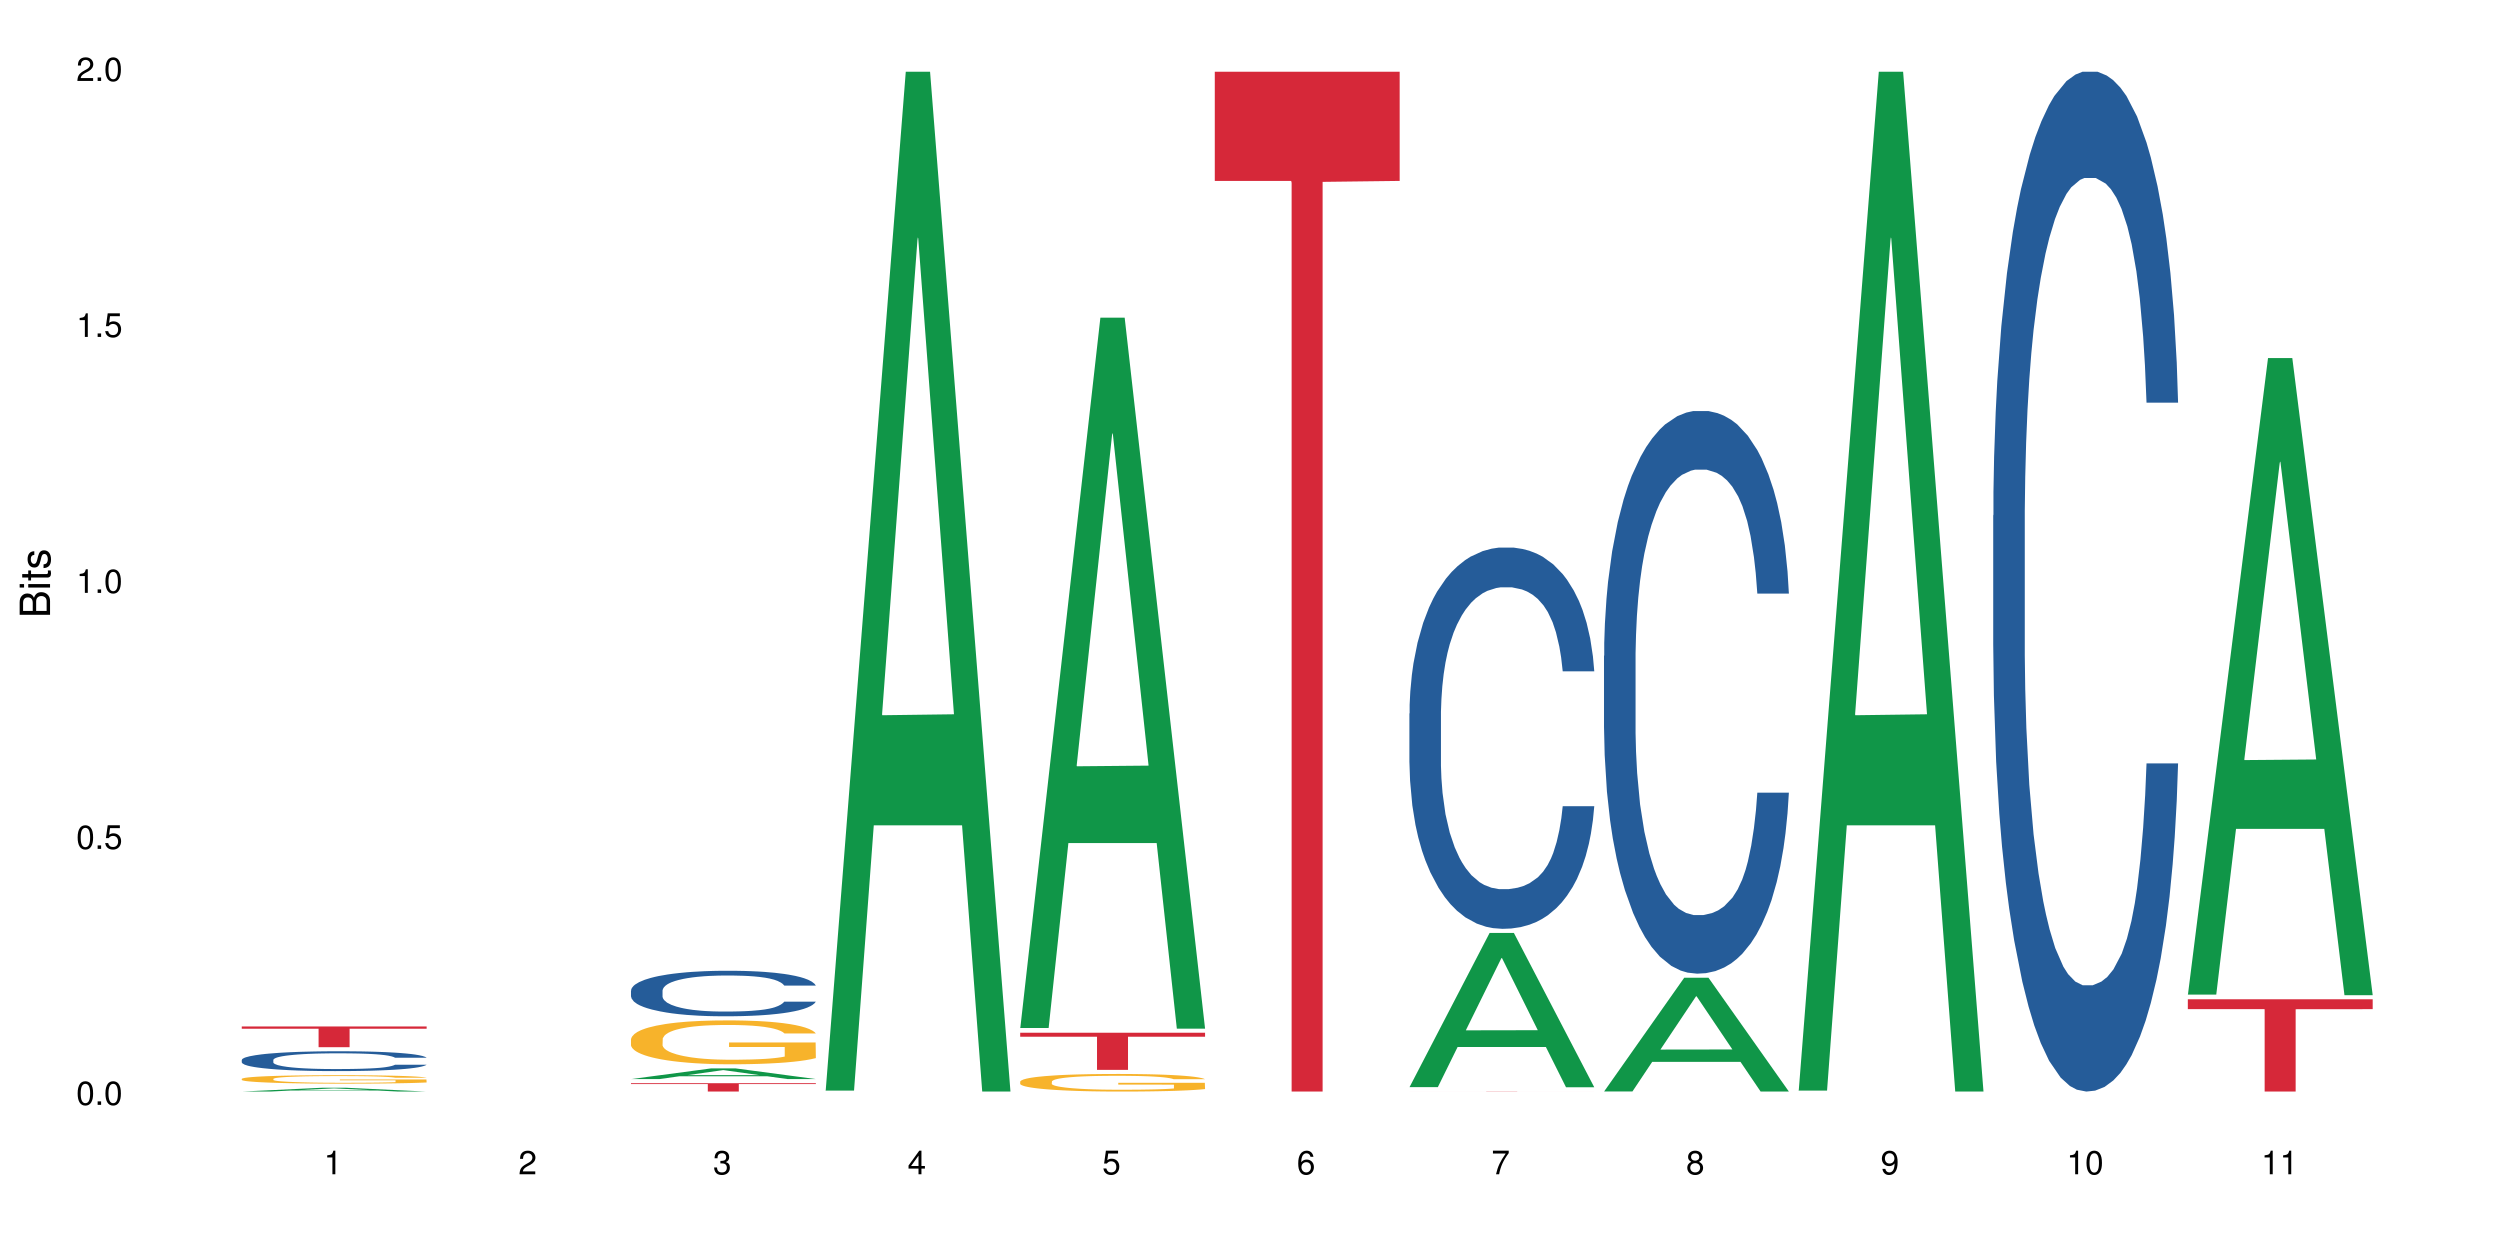 <?xml version="1.0" encoding="UTF-8"?>
<svg xmlns="http://www.w3.org/2000/svg" xmlns:xlink="http://www.w3.org/1999/xlink" width="720pt" height="360pt" viewBox="0 0 720 360" version="1.1">
<defs>
<g>
<symbol overflow="visible" id="glyph0-0">
<path style="stroke:none;" d=""/>
</symbol>
<symbol overflow="visible" id="glyph0-1">
<path style="stroke:none;" d="M 2.641 -6.797 C 2 -6.797 1.422 -6.531 1.078 -6.047 C 0.641 -5.453 0.406 -4.547 0.406 -3.297 C 0.406 -1 1.188 0.219 2.641 0.219 C 4.078 0.219 4.859 -1 4.859 -3.234 C 4.859 -4.562 4.656 -5.438 4.203 -6.047 C 3.844 -6.531 3.281 -6.797 2.641 -6.797 Z M 2.641 -6.047 C 3.547 -6.047 4 -5.125 4 -3.312 C 4 -1.375 3.562 -0.484 2.625 -0.484 C 1.734 -0.484 1.281 -1.422 1.281 -3.281 C 1.281 -5.141 1.734 -6.047 2.641 -6.047 Z M 2.641 -6.047 "/>
</symbol>
<symbol overflow="visible" id="glyph0-2">
<path style="stroke:none;" d="M 1.828 -1 L 0.828 -1 L 0.828 0 L 1.828 0 Z M 1.828 -1 "/>
</symbol>
<symbol overflow="visible" id="glyph0-3">
<path style="stroke:none;" d="M 4.562 -6.797 L 1.062 -6.797 L 0.547 -3.094 L 1.328 -3.094 C 1.719 -3.562 2.047 -3.734 2.578 -3.734 C 3.484 -3.734 4.062 -3.109 4.062 -2.094 C 4.062 -1.125 3.484 -0.531 2.578 -0.531 C 1.828 -0.531 1.375 -0.906 1.188 -1.672 L 0.328 -1.672 C 0.453 -1.109 0.547 -0.844 0.75 -0.594 C 1.125 -0.078 1.828 0.219 2.594 0.219 C 3.969 0.219 4.922 -0.781 4.922 -2.219 C 4.922 -3.562 4.031 -4.484 2.719 -4.484 C 2.25 -4.484 1.859 -4.359 1.469 -4.062 L 1.734 -5.969 L 4.562 -5.969 Z M 4.562 -6.797 "/>
</symbol>
<symbol overflow="visible" id="glyph0-4">
<path style="stroke:none;" d="M 2.484 -4.844 L 2.484 0 L 3.328 0 L 3.328 -6.797 L 2.766 -6.797 C 2.469 -5.75 2.281 -5.609 0.984 -5.453 L 0.984 -4.844 Z M 2.484 -4.844 "/>
</symbol>
<symbol overflow="visible" id="glyph0-5">
<path style="stroke:none;" d="M 4.859 -0.828 L 1.281 -0.828 C 1.359 -1.391 1.672 -1.75 2.5 -2.234 L 3.469 -2.75 C 4.406 -3.266 4.906 -3.969 4.906 -4.812 C 4.906 -5.375 4.672 -5.906 4.266 -6.266 C 3.859 -6.625 3.375 -6.797 2.719 -6.797 C 1.859 -6.797 1.219 -6.5 0.844 -5.922 C 0.609 -5.562 0.5 -5.125 0.484 -4.438 L 1.328 -4.438 C 1.359 -4.906 1.406 -5.188 1.531 -5.406 C 1.75 -5.812 2.188 -6.062 2.703 -6.062 C 3.469 -6.062 4.031 -5.516 4.031 -4.781 C 4.031 -4.25 3.719 -3.797 3.125 -3.438 L 2.234 -2.938 C 0.812 -2.141 0.406 -1.5 0.328 0 L 4.859 0 Z M 4.859 -0.828 "/>
</symbol>
<symbol overflow="visible" id="glyph0-6">
<path style="stroke:none;" d="M 2.125 -3.125 L 2.578 -3.125 C 3.516 -3.125 3.984 -2.703 3.984 -1.891 C 3.984 -1.031 3.469 -0.531 2.578 -0.531 C 1.656 -0.531 1.203 -0.984 1.156 -1.969 L 0.312 -1.969 C 0.344 -1.422 0.438 -1.078 0.609 -0.766 C 0.953 -0.109 1.625 0.219 2.547 0.219 C 3.953 0.219 4.859 -0.609 4.859 -1.906 C 4.859 -2.766 4.516 -3.25 3.703 -3.516 C 4.344 -3.766 4.656 -4.25 4.656 -4.938 C 4.656 -6.109 3.875 -6.797 2.578 -6.797 C 1.203 -6.797 0.484 -6.047 0.453 -4.609 L 1.297 -4.609 C 1.312 -5.016 1.344 -5.25 1.453 -5.453 C 1.641 -5.828 2.062 -6.062 2.594 -6.062 C 3.344 -6.062 3.797 -5.625 3.797 -4.906 C 3.797 -4.422 3.609 -4.141 3.25 -3.984 C 3.016 -3.891 2.719 -3.844 2.125 -3.844 Z M 2.125 -3.125 "/>
</symbol>
<symbol overflow="visible" id="glyph0-7">
<path style="stroke:none;" d="M 3.141 -1.625 L 3.141 0 L 3.984 0 L 3.984 -1.625 L 4.984 -1.625 L 4.984 -2.391 L 3.984 -2.391 L 3.984 -6.797 L 3.359 -6.797 L 0.266 -2.516 L 0.266 -1.625 Z M 3.141 -2.391 L 1 -2.391 L 3.141 -5.359 Z M 3.141 -2.391 "/>
</symbol>
<symbol overflow="visible" id="glyph0-8">
<path style="stroke:none;" d="M 4.781 -5.031 C 4.609 -6.141 3.891 -6.797 2.844 -6.797 C 2.094 -6.797 1.422 -6.438 1.031 -5.828 C 0.609 -5.172 0.406 -4.344 0.406 -3.094 C 0.406 -1.953 0.578 -1.234 0.984 -0.625 C 1.359 -0.078 1.953 0.219 2.703 0.219 C 3.984 0.219 4.922 -0.734 4.922 -2.078 C 4.922 -3.344 4.062 -4.234 2.844 -4.234 C 2.172 -4.234 1.641 -3.969 1.281 -3.469 C 1.281 -5.125 1.828 -6.047 2.797 -6.047 C 3.391 -6.047 3.797 -5.672 3.938 -5.031 Z M 2.734 -3.484 C 3.547 -3.484 4.062 -2.922 4.062 -2 C 4.062 -1.156 3.484 -0.531 2.703 -0.531 C 1.922 -0.531 1.328 -1.188 1.328 -2.047 C 1.328 -2.891 1.906 -3.484 2.734 -3.484 Z M 2.734 -3.484 "/>
</symbol>
<symbol overflow="visible" id="glyph0-9">
<path style="stroke:none;" d="M 4.984 -6.797 L 0.438 -6.797 L 0.438 -5.969 L 4.109 -5.969 C 2.5 -3.656 1.828 -2.234 1.328 0 L 2.219 0 C 2.594 -2.172 3.453 -4.047 4.984 -6.094 Z M 4.984 -6.797 "/>
</symbol>
<symbol overflow="visible" id="glyph0-10">
<path style="stroke:none;" d="M 3.75 -3.578 C 4.453 -4 4.688 -4.344 4.688 -4.984 C 4.688 -6.047 3.844 -6.797 2.641 -6.797 C 1.438 -6.797 0.594 -6.047 0.594 -4.984 C 0.594 -4.359 0.828 -4.016 1.516 -3.578 C 0.734 -3.203 0.359 -2.641 0.359 -1.891 C 0.359 -0.641 1.297 0.219 2.641 0.219 C 3.984 0.219 4.922 -0.641 4.922 -1.875 C 4.922 -2.641 4.531 -3.203 3.75 -3.578 Z M 2.641 -6.047 C 3.359 -6.047 3.812 -5.625 3.812 -4.969 C 3.812 -4.344 3.344 -3.922 2.641 -3.922 C 1.922 -3.922 1.453 -4.344 1.453 -4.984 C 1.453 -5.625 1.922 -6.047 2.641 -6.047 Z M 2.641 -3.203 C 3.484 -3.203 4.062 -2.672 4.062 -1.875 C 4.062 -1.062 3.484 -0.531 2.625 -0.531 C 1.797 -0.531 1.219 -1.078 1.219 -1.875 C 1.219 -2.672 1.797 -3.203 2.641 -3.203 Z M 2.641 -3.203 "/>
</symbol>
<symbol overflow="visible" id="glyph0-11">
<path style="stroke:none;" d="M 0.516 -1.547 C 0.672 -0.438 1.406 0.219 2.438 0.219 C 3.188 0.219 3.859 -0.141 4.266 -0.75 C 4.688 -1.406 4.891 -2.25 4.891 -3.484 C 4.891 -4.625 4.703 -5.359 4.312 -5.953 C 3.938 -6.5 3.344 -6.797 2.594 -6.797 C 1.297 -6.797 0.359 -5.844 0.359 -4.516 C 0.359 -3.25 1.234 -2.344 2.453 -2.344 C 3.094 -2.344 3.562 -2.578 4.016 -3.109 C 4 -1.453 3.469 -0.531 2.5 -0.531 C 1.906 -0.531 1.484 -0.906 1.359 -1.547 Z M 2.578 -6.062 C 3.375 -6.062 3.969 -5.406 3.969 -4.531 C 3.969 -3.688 3.375 -3.094 2.547 -3.094 C 1.734 -3.094 1.234 -3.672 1.234 -4.578 C 1.234 -5.438 1.797 -6.062 2.578 -6.062 Z M 2.578 -6.062 "/>
</symbol>
<symbol overflow="visible" id="glyph1-0">
<path style="stroke:none;" d=""/>
</symbol>
<symbol overflow="visible" id="glyph1-1">
<path style="stroke:none;" d="M 0 -0.953 L 0 -4.891 C 0 -5.719 -0.234 -6.344 -0.734 -6.797 C -1.188 -7.234 -1.812 -7.469 -2.5 -7.469 C -3.547 -7.469 -4.188 -7 -4.625 -5.875 C -4.984 -6.672 -5.641 -7.094 -6.531 -7.094 C -7.156 -7.094 -7.734 -6.859 -8.141 -6.391 C -8.562 -5.938 -8.75 -5.344 -8.75 -4.5 L -8.75 -0.953 Z M -4.984 -2.062 L -7.766 -2.062 L -7.766 -4.219 C -7.766 -4.844 -7.688 -5.203 -7.453 -5.5 C -7.219 -5.812 -6.859 -5.969 -6.375 -5.969 C -5.906 -5.969 -5.531 -5.812 -5.297 -5.5 C -5.062 -5.203 -4.984 -4.844 -4.984 -4.219 Z M -0.984 -2.062 L -4 -2.062 L -4 -4.781 C -4 -5.328 -3.859 -5.688 -3.578 -5.953 C -3.297 -6.219 -2.922 -6.359 -2.484 -6.359 C -2.062 -6.359 -1.688 -6.219 -1.406 -5.953 C -1.109 -5.688 -0.984 -5.328 -0.984 -4.781 Z M -0.984 -2.062 "/>
</symbol>
<symbol overflow="visible" id="glyph1-2">
<path style="stroke:none;" d="M -6.281 -1.797 L -6.281 -0.797 L 0 -0.797 L 0 -1.797 Z M -8.75 -1.797 L -8.75 -0.797 L -7.484 -0.797 L -7.484 -1.797 Z M -8.75 -1.797 "/>
</symbol>
<symbol overflow="visible" id="glyph1-3">
<path style="stroke:none;" d="M -6.281 -3.047 L -6.281 -2.016 L -8.016 -2.016 L -8.016 -1.016 L -6.281 -1.016 L -6.281 -0.172 L -5.469 -0.172 L -5.469 -1.016 L -0.719 -1.016 C -0.078 -1.016 0.281 -1.453 0.281 -2.234 C 0.281 -2.469 0.25 -2.719 0.188 -3.047 L -0.641 -3.047 C -0.609 -2.922 -0.594 -2.766 -0.594 -2.562 C -0.594 -2.141 -0.719 -2.016 -1.156 -2.016 L -5.469 -2.016 L -5.469 -3.047 Z M -6.281 -3.047 "/>
</symbol>
<symbol overflow="visible" id="glyph1-4">
<path style="stroke:none;" d="M -4.531 -5.25 C -5.766 -5.25 -6.469 -4.422 -6.469 -2.969 C -6.469 -1.516 -5.719 -0.562 -4.547 -0.562 C -3.562 -0.562 -3.094 -1.062 -2.734 -2.562 L -2.516 -3.484 C -2.344 -4.188 -2.094 -4.469 -1.625 -4.469 C -1.047 -4.469 -0.641 -3.875 -0.641 -3 C -0.641 -2.453 -0.797 -2 -1.062 -1.75 C -1.25 -1.594 -1.422 -1.531 -1.875 -1.469 L -1.875 -0.406 C -0.422 -0.453 0.281 -1.266 0.281 -2.922 C 0.281 -4.5 -0.5 -5.516 -1.719 -5.516 C -2.656 -5.516 -3.172 -4.984 -3.469 -3.734 L -3.703 -2.766 C -3.891 -1.953 -4.156 -1.609 -4.594 -1.609 C -5.172 -1.609 -5.547 -2.125 -5.547 -2.938 C -5.547 -3.75 -5.203 -4.172 -4.531 -4.203 Z M -4.531 -5.25 "/>
</symbol>
</g>
</defs>
<g id="surface72905">
<rect x="0" y="0" width="720" height="360" style="fill:rgb(100%,100%,100%);fill-opacity:1;stroke:none;"/>
<path style=" stroke:none;fill-rule:nonzero;fill:rgb(6.275%,58.824%,28.235%);fill-opacity:1;" d="M 69.629 314.371 L 69.688 314.367 L 92.723 313.273 L 99.723 313.273 L 122.875 314.371 L 114.738 314.371 L 108.938 314.082 L 83.508 314.082 L 77.82 314.371 L 69.629 314.371 L 85.957 313.965 L 106.605 313.965 L 96.309 313.453 L 96.195 313.449 L 96.082 313.453 L 85.898 313.965 L 85.957 313.965 Z M 69.629 314.371 "/>
<path style=" stroke:none;fill-rule:nonzero;fill:rgb(14.51%,36.078%,60%);fill-opacity:1;" d="M 69.629 305.25 L 69.695 305.246 L 69.695 305.121 L 69.891 304.922 L 70.344 304.672 L 70.797 304.5 L 71.969 304.191 L 73.59 303.895 L 75.277 303.664 L 76.512 303.527 L 77.617 303.426 L 80.148 303.23 L 81.773 303.133 L 83.523 303.043 L 85.668 302.953 L 87.227 302.902 L 90.73 302.82 L 93.328 302.781 L 95.344 302.766 L 99.691 302.766 L 102.289 302.789 L 104.172 302.812 L 106.25 302.855 L 108.004 302.902 L 111.055 303.016 L 113.781 303.164 L 115.016 303.246 L 116.965 303.41 L 118.457 303.566 L 119.496 303.703 L 120.664 303.895 L 121.703 304.129 L 122.484 304.395 L 122.875 304.621 L 113.781 304.621 L 113.328 304.41 L 112.809 304.25 L 111.836 304.035 L 110.859 303.883 L 109.496 303.734 L 108.266 303.633 L 106.574 303.535 L 105.082 303.473 L 103.523 303.426 L 102.031 303.395 L 99.172 303.363 L 95.863 303.363 L 94.629 303.371 L 92.098 303.414 L 90.73 303.449 L 88.785 303.523 L 87.422 303.59 L 85.797 303.695 L 84.695 303.785 L 83.328 303.922 L 82.355 304.039 L 81.254 304.211 L 80.602 304.344 L 80.02 304.488 L 79.5 304.66 L 79.109 304.844 L 78.852 305.039 L 78.719 305.227 L 78.719 306.035 L 78.852 306.223 L 79.176 306.441 L 80.02 306.762 L 81.254 307.035 L 82.68 307.258 L 84.043 307.414 L 84.824 307.484 L 85.863 307.57 L 87.484 307.672 L 89.824 307.777 L 91.188 307.82 L 93.266 307.863 L 95.406 307.883 L 98.266 307.883 L 100.797 307.863 L 102.484 307.836 L 104.238 307.793 L 106.641 307.703 L 108.133 307.621 L 109.434 307.523 L 110.406 307.422 L 111.055 307.34 L 112.031 307.176 L 112.809 307 L 113.395 306.816 L 113.781 306.641 L 122.875 306.641 L 122.484 306.848 L 121.898 307.051 L 121.316 307.203 L 120.406 307.387 L 119.367 307.547 L 117.875 307.73 L 116.641 307.852 L 115.016 307.98 L 113.523 308.082 L 111.898 308.168 L 109.496 308.273 L 107.938 308.324 L 106.25 308.375 L 104.238 308.414 L 101.707 308.453 L 98.977 308.473 L 96.445 308.477 L 93.719 308.469 L 91.707 308.445 L 89.043 308.398 L 85.73 308.305 L 83.328 308.207 L 81.445 308.105 L 79.824 308.004 L 78.004 307.863 L 75.668 307.633 L 74.238 307.453 L 73.266 307.309 L 72.16 307.105 L 71.383 306.922 L 70.473 306.629 L 69.824 306.258 L 69.629 305.973 Z M 69.629 305.25 "/>
<path style=" stroke:none;fill-rule:nonzero;fill:rgb(96.863%,70.196%,16.863%);fill-opacity:1;" d="M 69.629 310.699 L 69.695 310.699 L 69.695 310.652 L 69.953 310.555 L 70.602 310.414 L 71.449 310.301 L 72.355 310.215 L 72.941 310.168 L 73.914 310.102 L 74.758 310.051 L 76.902 309.949 L 79.629 309.855 L 81.121 309.816 L 82.809 309.781 L 85.215 309.738 L 86.316 309.723 L 89.691 309.688 L 93.523 309.664 L 97.746 309.656 L 99.691 309.66 L 102.355 309.668 L 105.992 309.691 L 108.07 309.715 L 109.691 309.738 L 111.379 309.766 L 113.457 309.809 L 115.406 309.863 L 116.965 309.918 L 118.523 309.984 L 119.82 310.055 L 120.926 310.133 L 121.898 310.227 L 122.484 310.305 L 122.875 310.383 L 113.848 310.383 L 113.328 310.305 L 112.742 310.246 L 111.77 310.172 L 110.797 310.117 L 109.82 310.074 L 108.004 310.016 L 106.445 309.98 L 104.496 309.949 L 102.613 309.93 L 100.473 309.918 L 99.172 309.914 L 95.73 309.914 L 92.613 309.93 L 90.797 309.945 L 89.5 309.965 L 87.68 309.996 L 86.578 310.023 L 85.926 310.043 L 83.98 310.109 L 82.68 310.172 L 81.965 310.215 L 81.059 310.281 L 80.406 310.344 L 79.695 310.43 L 79.305 310.496 L 78.785 310.648 L 78.719 311.051 L 78.914 311.133 L 79.305 311.227 L 79.824 311.305 L 80.602 311.391 L 81.383 311.453 L 82.746 311.539 L 83.914 311.598 L 84.824 311.637 L 86.578 311.695 L 87.289 311.715 L 88.98 311.758 L 90.73 311.789 L 92.875 311.816 L 94.5 311.828 L 97.094 311.84 L 100.406 311.84 L 104.305 311.824 L 106.77 311.809 L 108.457 311.789 L 109.562 311.773 L 110.926 311.75 L 111.898 311.727 L 112.809 311.703 L 113.914 311.664 L 113.914 311.133 L 97.875 311.133 L 97.875 310.883 L 122.809 310.879 L 122.875 311.75 L 121.512 311.809 L 119.82 311.867 L 118.199 311.914 L 116.512 311.949 L 114.109 311.992 L 112.16 312.02 L 109.172 312.051 L 106.445 312.07 L 103.59 312.082 L 101.055 312.09 L 98.07 312.094 L 95.406 312.09 L 92.551 312.074 L 90.277 312.059 L 88.199 312.035 L 86.121 312.004 L 83.523 311.961 L 81.836 311.922 L 80.082 311.875 L 78.332 311.82 L 76.773 311.758 L 75.734 311.711 L 74.695 311.66 L 73.59 311.594 L 72.551 311.516 L 71.773 311.449 L 71.059 311.371 L 70.539 311.297 L 70.02 311.195 L 69.758 311.117 L 69.629 311.047 Z M 69.629 310.699 "/>
<path style=" stroke:none;fill-rule:nonzero;fill:rgb(83.922%,15.686%,22.353%);fill-opacity:1;" d="M 69.629 295.629 L 122.875 295.629 L 122.875 296.266 L 100.684 296.273 L 100.684 301.586 L 91.754 301.586 L 91.754 296.277 L 91.625 296.266 L 69.629 296.266 Z M 69.629 295.629 "/>
<path style=" stroke:none;fill-rule:nonzero;fill:rgb(6.275%,58.824%,28.235%);fill-opacity:1;" d="M 181.723 310.773 L 181.777 310.77 L 204.816 307.695 L 211.812 307.695 L 234.965 310.773 L 226.832 310.773 L 221.031 309.973 L 195.602 309.973 L 189.914 310.773 L 181.723 310.773 L 198.047 309.637 L 218.695 309.637 L 208.402 308.195 L 208.289 308.195 L 208.172 308.203 L 197.992 309.637 L 198.047 309.637 Z M 181.723 310.773 "/>
<path style=" stroke:none;fill-rule:nonzero;fill:rgb(14.51%,36.078%,60%);fill-opacity:1;" d="M 181.723 285.293 L 181.785 285.277 L 181.785 284.992 L 181.98 284.535 L 182.438 283.961 L 182.891 283.566 L 184.059 282.859 L 185.684 282.176 L 187.371 281.652 L 188.605 281.34 L 189.707 281.098 L 192.242 280.656 L 193.863 280.43 L 195.617 280.227 L 197.762 280.023 L 199.32 279.902 L 202.824 279.711 L 205.422 279.625 L 207.434 279.59 L 211.785 279.59 L 214.383 279.637 L 216.266 279.699 L 218.344 279.793 L 220.098 279.902 L 223.148 280.164 L 225.875 280.5 L 227.109 280.691 L 229.059 281.062 L 230.551 281.422 L 231.59 281.734 L 232.758 282.176 L 233.797 282.715 L 234.578 283.328 L 234.965 283.844 L 225.875 283.844 L 225.422 283.363 L 224.902 282.992 L 223.926 282.5 L 222.953 282.152 L 221.59 281.805 L 220.355 281.578 L 218.668 281.352 L 217.176 281.207 L 215.617 281.098 L 214.121 281.027 L 211.266 280.957 L 207.953 280.957 L 206.723 280.98 L 204.188 281.074 L 202.824 281.16 L 200.875 281.328 L 199.512 281.484 L 197.891 281.723 L 196.785 281.926 L 195.422 282.238 L 194.449 282.512 L 193.344 282.906 L 192.695 283.207 L 192.109 283.543 L 191.59 283.938 L 191.203 284.355 L 190.941 284.801 L 190.812 285.23 L 190.812 287.086 L 190.941 287.52 L 191.266 288.023 L 192.109 288.754 L 193.344 289.387 L 194.773 289.891 L 196.137 290.25 L 196.918 290.418 L 197.953 290.609 L 199.578 290.848 L 201.914 291.086 L 203.281 291.184 L 205.355 291.277 L 207.5 291.328 L 210.355 291.328 L 212.891 291.277 L 214.578 291.219 L 216.332 291.125 L 218.734 290.918 L 220.227 290.727 L 221.523 290.5 L 222.5 290.273 L 223.148 290.082 L 224.121 289.711 L 224.902 289.305 L 225.484 288.883 L 225.875 288.477 L 234.965 288.477 L 234.578 288.957 L 233.992 289.422 L 233.406 289.77 L 232.5 290.188 L 231.461 290.562 L 229.965 290.98 L 228.734 291.254 L 227.109 291.555 L 225.617 291.781 L 223.992 291.984 L 221.59 292.227 L 220.031 292.344 L 218.344 292.453 L 216.332 292.547 L 213.797 292.633 L 211.07 292.68 L 208.539 292.691 L 205.812 292.668 L 203.801 292.621 L 201.137 292.512 L 197.824 292.297 L 195.422 292.07 L 193.539 291.844 L 191.918 291.602 L 190.098 291.277 L 187.762 290.754 L 186.332 290.344 L 185.359 290.008 L 184.254 289.543 L 183.477 289.125 L 182.566 288.453 L 181.918 287.602 L 181.723 286.945 Z M 181.723 285.293 "/>
<path style=" stroke:none;fill-rule:nonzero;fill:rgb(96.863%,70.196%,16.863%);fill-opacity:1;" d="M 181.723 299.285 L 181.785 299.273 L 181.785 299.043 L 182.047 298.523 L 182.695 297.809 L 183.539 297.219 L 184.449 296.758 L 185.035 296.516 L 186.008 296.168 L 186.852 295.914 L 188.996 295.395 L 191.723 294.91 L 193.215 294.703 L 194.902 294.508 L 197.305 294.289 L 198.41 294.207 L 201.785 294.023 L 205.617 293.906 L 209.836 293.871 L 211.785 293.883 L 214.449 293.93 L 218.082 294.055 L 220.16 294.172 L 221.785 294.289 L 223.473 294.438 L 225.551 294.668 L 227.5 294.945 L 229.059 295.223 L 230.617 295.57 L 231.914 295.938 L 233.02 296.344 L 233.992 296.828 L 234.578 297.23 L 234.965 297.637 L 225.941 297.637 L 225.422 297.23 L 224.836 296.918 L 223.863 296.539 L 222.891 296.262 L 221.914 296.043 L 220.098 295.742 L 218.539 295.559 L 216.59 295.395 L 214.707 295.293 L 212.566 295.223 L 211.266 295.199 L 207.824 295.199 L 204.707 295.281 L 202.891 295.371 L 201.59 295.465 L 199.773 295.637 L 198.668 295.777 L 198.02 295.871 L 196.07 296.227 L 194.773 296.551 L 194.059 296.77 L 193.148 297.117 L 192.5 297.43 L 191.785 297.891 L 191.398 298.234 L 190.879 299.02 L 190.812 301.098 L 191.008 301.539 L 191.398 302.012 L 191.918 302.426 L 192.695 302.867 L 193.477 303.199 L 194.84 303.652 L 196.008 303.949 L 196.918 304.148 L 198.668 304.457 L 199.383 304.562 L 201.07 304.77 L 202.824 304.934 L 204.969 305.07 L 206.59 305.141 L 209.188 305.199 L 212.5 305.199 L 216.395 305.129 L 218.863 305.035 L 220.551 304.945 L 221.656 304.863 L 223.02 304.734 L 223.992 304.621 L 224.902 304.492 L 226.004 304.297 L 226.004 301.539 L 209.969 301.527 L 209.969 300.234 L 234.902 300.223 L 234.965 304.734 L 233.602 305.047 L 231.914 305.348 L 230.293 305.578 L 228.602 305.773 L 226.199 305.996 L 224.254 306.133 L 221.266 306.293 L 218.539 306.398 L 215.68 306.469 L 213.148 306.504 L 210.164 306.516 L 207.5 306.492 L 204.645 306.422 L 202.371 306.328 L 200.293 306.215 L 198.215 306.062 L 195.617 305.82 L 193.93 305.625 L 192.176 305.383 L 190.422 305.094 L 188.863 304.781 L 187.824 304.539 L 186.785 304.262 L 185.684 303.918 L 184.645 303.523 L 183.863 303.164 L 183.152 302.762 L 182.633 302.379 L 182.113 301.859 L 181.852 301.445 L 181.723 301.086 Z M 181.723 299.285 "/>
<path style=" stroke:none;fill-rule:nonzero;fill:rgb(83.922%,15.686%,22.353%);fill-opacity:1;" d="M 181.723 311.953 L 234.965 311.953 L 234.965 312.215 L 212.777 312.215 L 212.777 314.371 L 203.848 314.371 L 203.848 312.219 L 203.719 312.215 L 181.723 312.215 Z M 181.723 311.953 "/>
<path style=" stroke:none;fill-rule:nonzero;fill:rgb(6.275%,58.824%,28.235%);fill-opacity:1;" d="M 237.77 314.094 L 237.824 313.82 L 260.863 20.664 L 267.859 20.664 L 291.012 314.371 L 282.879 314.371 L 277.074 237.703 L 251.648 237.703 L 245.961 314.094 L 237.77 314.094 L 254.094 205.988 L 274.742 205.711 L 264.449 68.648 L 264.332 68.375 L 264.219 69.199 L 254.039 205.711 L 254.094 205.988 Z M 237.77 314.094 "/>
<path style=" stroke:none;fill-rule:nonzero;fill:rgb(6.275%,58.824%,28.235%);fill-opacity:1;" d="M 293.816 296.059 L 293.871 295.867 L 316.91 91.492 L 323.906 91.492 L 347.059 296.25 L 338.926 296.25 L 333.121 242.805 L 307.695 242.805 L 302.008 296.059 L 293.816 296.059 L 310.141 220.691 L 330.789 220.5 L 320.492 124.945 L 320.379 124.754 L 320.266 125.332 L 310.082 220.5 L 310.141 220.691 Z M 293.816 296.059 "/>
<path style=" stroke:none;fill-rule:nonzero;fill:rgb(96.863%,70.196%,16.863%);fill-opacity:1;" d="M 293.816 311.473 L 293.879 311.469 L 293.879 311.375 L 294.141 311.168 L 294.789 310.879 L 295.633 310.645 L 296.543 310.457 L 297.125 310.363 L 298.102 310.223 L 298.945 310.121 L 301.086 309.914 L 303.812 309.719 L 305.309 309.633 L 306.996 309.555 L 309.398 309.469 L 310.504 309.438 L 313.879 309.363 L 317.711 309.316 L 321.93 309.301 L 323.879 309.305 L 326.539 309.324 L 330.176 309.375 L 332.254 309.422 L 333.879 309.469 L 335.566 309.527 L 337.645 309.621 L 339.59 309.73 L 341.148 309.844 L 342.707 309.98 L 344.008 310.129 L 345.109 310.293 L 346.086 310.488 L 346.668 310.648 L 347.059 310.812 L 338.035 310.812 L 337.516 310.648 L 336.93 310.523 L 335.957 310.371 L 334.98 310.258 L 334.008 310.172 L 332.191 310.051 L 330.633 309.977 L 328.684 309.914 L 326.801 309.871 L 324.656 309.844 L 323.359 309.832 L 319.918 309.832 L 316.801 309.867 L 314.984 309.902 L 313.684 309.941 L 311.867 310.008 L 310.762 310.066 L 310.113 310.102 L 308.164 310.246 L 306.867 310.375 L 306.152 310.465 L 305.242 310.602 L 304.594 310.727 L 303.879 310.914 L 303.488 311.051 L 302.969 311.367 L 302.906 312.199 L 303.102 312.375 L 303.488 312.566 L 304.008 312.73 L 304.789 312.906 L 305.566 313.043 L 306.93 313.223 L 308.102 313.344 L 309.008 313.422 L 310.762 313.547 L 311.477 313.59 L 313.164 313.672 L 314.918 313.738 L 317.059 313.793 L 318.684 313.82 L 321.281 313.844 L 324.594 313.844 L 328.488 313.816 L 330.957 313.777 L 332.645 313.742 L 333.746 313.707 L 335.113 313.656 L 336.086 313.613 L 336.996 313.559 L 338.098 313.48 L 338.098 312.375 L 322.059 312.371 L 322.059 311.852 L 346.992 311.848 L 347.059 313.656 L 345.695 313.781 L 344.008 313.902 L 342.383 313.996 L 340.695 314.074 L 338.293 314.164 L 336.344 314.219 L 333.359 314.281 L 330.633 314.324 L 327.773 314.352 L 325.242 314.367 L 322.254 314.371 L 319.594 314.363 L 316.734 314.332 L 314.465 314.297 L 312.387 314.25 L 310.309 314.191 L 307.711 314.094 L 306.023 314.016 L 304.27 313.918 L 302.516 313.801 L 300.957 313.676 L 299.918 313.578 L 298.879 313.469 L 297.777 313.328 L 296.738 313.172 L 295.957 313.027 L 295.242 312.867 L 294.723 312.715 L 294.203 312.504 L 293.945 312.34 L 293.816 312.195 Z M 293.816 311.473 "/>
<path style=" stroke:none;fill-rule:nonzero;fill:rgb(83.922%,15.686%,22.353%);fill-opacity:1;" d="M 293.816 297.43 L 347.059 297.43 L 347.059 298.574 L 324.867 298.586 L 324.867 308.121 L 315.941 308.121 L 315.941 298.598 L 315.812 298.574 L 293.816 298.574 Z M 293.816 297.43 "/>
<path style=" stroke:none;fill-rule:nonzero;fill:rgb(83.922%,15.686%,22.353%);fill-opacity:1;" d="M 349.859 20.664 L 403.105 20.664 L 403.105 52.102 L 380.914 52.379 L 380.914 314.371 L 371.988 314.371 L 371.988 52.652 L 371.859 52.102 L 349.859 52.102 Z M 349.859 20.664 "/>
<path style=" stroke:none;fill-rule:nonzero;fill:rgb(6.275%,58.824%,28.235%);fill-opacity:1;" d="M 405.906 313.098 L 405.965 313.059 L 429.004 268.688 L 436 268.688 L 459.152 313.141 L 451.016 313.141 L 445.215 301.535 L 419.789 301.535 L 414.098 313.098 L 405.906 313.098 L 422.234 296.734 L 442.883 296.695 L 432.586 275.949 L 432.473 275.906 L 432.359 276.031 L 422.176 296.695 L 422.234 296.734 Z M 405.906 313.098 "/>
<path style=" stroke:none;fill-rule:nonzero;fill:rgb(14.51%,36.078%,60%);fill-opacity:1;" d="M 405.906 205.484 L 405.973 205.387 L 405.973 202.977 L 406.168 199.164 L 406.621 194.344 L 407.078 191.035 L 408.246 185.113 L 409.867 179.391 L 411.555 174.977 L 412.789 172.367 L 413.895 170.359 L 416.426 166.648 L 418.051 164.738 L 419.805 163.035 L 421.945 161.328 L 423.504 160.324 L 427.012 158.719 L 429.609 158.016 L 431.621 157.715 L 435.973 157.715 L 438.566 158.117 L 440.453 158.617 L 442.527 159.422 L 444.281 160.324 L 447.336 162.531 L 450.062 165.344 L 451.293 166.949 L 453.242 170.059 L 454.734 173.07 L 455.773 175.68 L 456.945 179.391 L 457.984 183.906 L 458.762 189.027 L 459.152 193.344 L 450.062 193.344 L 449.605 189.328 L 449.086 186.215 L 448.113 182.102 L 447.141 179.191 L 445.777 176.281 L 444.543 174.375 L 442.855 172.469 L 441.359 171.262 L 439.801 170.359 L 438.309 169.758 L 435.453 169.156 L 432.141 169.156 L 430.906 169.355 L 428.375 170.16 L 427.012 170.863 L 425.062 172.266 L 423.699 173.57 L 422.074 175.578 L 420.973 177.285 L 419.609 179.895 L 418.633 182.203 L 417.531 185.516 L 416.883 188.023 L 416.297 190.832 L 415.777 194.145 L 415.387 197.656 L 415.129 201.371 L 414.996 204.984 L 414.996 220.539 L 415.129 224.152 L 415.453 228.367 L 416.297 234.488 L 417.531 239.809 L 418.957 244.023 L 420.324 247.035 L 421.102 248.438 L 422.141 250.043 L 423.766 252.051 L 426.102 254.059 L 427.465 254.859 L 429.543 255.664 L 431.684 256.066 L 434.543 256.066 L 437.074 255.664 L 438.762 255.164 L 440.516 254.359 L 442.918 252.652 L 444.41 251.047 L 445.711 249.141 L 446.684 247.234 L 447.336 245.629 L 448.309 242.516 L 449.086 239.105 L 449.672 235.594 L 450.062 232.18 L 459.152 232.18 L 458.762 236.195 L 458.176 240.109 L 457.594 243.02 L 456.684 246.531 L 455.645 249.645 L 454.152 253.156 L 452.918 255.465 L 451.293 257.973 L 449.801 259.879 L 448.18 261.586 L 445.777 263.594 L 444.219 264.598 L 442.527 265.5 L 440.516 266.301 L 437.984 267.004 L 435.258 267.406 L 432.723 267.508 L 429.996 267.305 L 427.984 266.902 L 425.32 266 L 422.012 264.195 L 419.609 262.289 L 417.727 260.383 L 416.102 258.375 L 414.285 255.664 L 411.945 251.25 L 410.52 247.836 L 409.543 245.027 L 408.441 241.113 L 407.66 237.602 L 406.75 231.98 L 406.102 224.855 L 405.906 219.336 Z M 405.906 205.484 "/>
<path style=" stroke:none;fill-rule:nonzero;fill:rgb(83.922%,15.686%,22.353%);fill-opacity:1;" d="M 405.906 314.32 L 459.152 314.32 L 459.152 314.324 L 436.961 314.324 L 436.961 314.371 L 428.035 314.371 L 428.035 314.324 L 405.906 314.324 Z M 405.906 314.32 "/>
<path style=" stroke:none;fill-rule:nonzero;fill:rgb(6.275%,58.824%,28.235%);fill-opacity:1;" d="M 461.953 314.34 L 462.012 314.309 L 485.051 281.594 L 492.047 281.594 L 515.199 314.371 L 507.062 314.371 L 501.262 305.816 L 475.832 305.816 L 470.145 314.34 L 461.953 314.34 L 478.281 302.277 L 498.93 302.246 L 488.633 286.949 L 488.52 286.918 L 488.406 287.012 L 478.223 302.246 L 478.281 302.277 Z M 461.953 314.34 "/>
<path style=" stroke:none;fill-rule:nonzero;fill:rgb(14.51%,36.078%,60%);fill-opacity:1;" d="M 461.953 188.883 L 462.02 188.734 L 462.02 185.18 L 462.215 179.551 L 462.668 172.441 L 463.121 167.551 L 464.293 158.812 L 465.914 150.371 L 467.602 143.855 L 468.836 140.004 L 469.941 137.039 L 472.473 131.562 L 474.098 128.746 L 475.848 126.227 L 477.992 123.711 L 479.551 122.23 L 483.059 119.859 L 485.652 118.824 L 487.668 118.379 L 492.016 118.379 L 494.613 118.973 L 496.496 119.711 L 498.574 120.895 L 500.328 122.23 L 503.379 125.488 L 506.109 129.637 L 507.34 132.004 L 509.289 136.598 L 510.781 141.039 L 511.82 144.891 L 512.992 150.371 L 514.027 157.035 L 514.809 164.59 L 515.199 170.961 L 506.109 170.961 L 505.652 165.035 L 505.133 160.441 L 504.16 154.371 L 503.188 150.074 L 501.82 145.781 L 500.59 142.965 L 498.898 140.152 L 497.406 138.375 L 495.848 137.039 L 494.355 136.152 L 491.496 135.262 L 488.188 135.262 L 486.953 135.559 L 484.422 136.746 L 483.059 137.781 L 481.109 139.855 L 479.746 141.781 L 478.121 144.742 L 477.02 147.262 L 475.656 151.113 L 474.68 154.52 L 473.578 159.406 L 472.926 163.109 L 472.344 167.258 L 471.824 172.145 L 471.434 177.328 L 471.176 182.809 L 471.043 188.141 L 471.043 211.098 L 471.176 216.43 L 471.5 222.652 L 472.344 231.688 L 473.578 239.535 L 475.004 245.758 L 476.367 250.199 L 477.148 252.273 L 478.188 254.645 L 479.809 257.605 L 482.148 260.57 L 483.512 261.754 L 485.59 262.938 L 487.73 263.531 L 490.59 263.531 L 493.121 262.938 L 494.809 262.199 L 496.562 261.012 L 498.965 258.496 L 500.457 256.125 L 501.758 253.312 L 502.73 250.496 L 503.379 248.129 L 504.355 243.535 L 505.133 238.5 L 505.719 233.316 L 506.109 228.281 L 515.199 228.281 L 514.809 234.203 L 514.223 239.98 L 513.641 244.277 L 512.73 249.461 L 511.691 254.051 L 510.199 259.234 L 508.965 262.641 L 507.34 266.344 L 505.848 269.16 L 504.223 271.676 L 501.82 274.641 L 500.262 276.121 L 498.574 277.453 L 496.562 278.641 L 494.031 279.676 L 491.305 280.27 L 488.77 280.418 L 486.043 280.121 L 484.031 279.527 L 481.367 278.195 L 478.059 275.527 L 475.656 272.715 L 473.77 269.898 L 472.148 266.938 L 470.332 262.938 L 467.992 256.422 L 466.562 251.387 L 465.59 247.238 L 464.484 241.461 L 463.707 236.277 L 462.797 227.984 L 462.148 217.469 L 461.953 209.32 Z M 461.953 188.883 "/>
<path style=" stroke:none;fill-rule:nonzero;fill:rgb(6.275%,58.824%,28.235%);fill-opacity:1;" d="M 518 314.094 L 518.059 313.82 L 541.094 20.664 L 548.094 20.664 L 571.246 314.371 L 563.109 314.371 L 557.309 237.703 L 531.879 237.703 L 526.191 314.094 L 518 314.094 L 534.324 205.988 L 554.977 205.711 L 544.68 68.648 L 544.566 68.375 L 544.453 69.199 L 534.27 205.711 L 534.324 205.988 Z M 518 314.094 "/>
<path style=" stroke:none;fill-rule:nonzero;fill:rgb(14.51%,36.078%,60%);fill-opacity:1;" d="M 574.047 148.457 L 574.113 148.188 L 574.113 141.742 L 574.305 131.543 L 574.762 118.656 L 575.215 109.797 L 576.383 93.957 L 578.008 78.652 L 579.695 66.84 L 580.93 59.859 L 582.035 54.492 L 584.566 44.559 L 586.188 39.457 L 587.941 34.891 L 590.086 30.328 L 591.645 27.645 L 595.148 23.348 L 597.746 21.469 L 599.758 20.664 L 604.109 20.664 L 606.707 21.738 L 608.59 23.078 L 610.668 25.227 L 612.422 27.645 L 615.473 33.551 L 618.199 41.066 L 619.434 45.363 L 621.383 53.684 L 622.875 61.738 L 623.914 68.719 L 625.082 78.652 L 626.121 90.734 L 626.902 104.426 L 627.289 115.969 L 618.199 115.969 L 617.746 105.23 L 617.227 96.91 L 616.254 85.902 L 615.277 78.117 L 613.914 70.332 L 612.68 65.23 L 610.992 60.129 L 609.5 56.906 L 607.941 54.492 L 606.449 52.879 L 603.59 51.27 L 600.277 51.27 L 599.047 51.805 L 596.512 53.953 L 595.148 55.832 L 593.203 59.59 L 591.84 63.082 L 590.215 68.449 L 589.109 73.016 L 587.746 79.996 L 586.773 86.172 L 585.668 95.031 L 585.02 101.742 L 584.438 109.258 L 583.918 118.117 L 583.527 127.516 L 583.266 137.449 L 583.137 147.113 L 583.137 188.727 L 583.266 198.391 L 583.59 209.668 L 584.438 226.043 L 585.668 240.273 L 587.098 251.547 L 588.461 259.602 L 589.242 263.359 L 590.281 267.656 L 591.902 273.027 L 594.242 278.395 L 595.605 280.543 L 597.684 282.691 L 599.824 283.766 L 602.68 283.766 L 605.215 282.691 L 606.902 281.348 L 608.656 279.199 L 611.059 274.637 L 612.551 270.34 L 613.852 265.242 L 614.824 260.141 L 615.473 255.844 L 616.445 247.52 L 617.227 238.395 L 617.812 228.996 L 618.199 219.867 L 627.289 219.867 L 626.902 230.609 L 626.316 241.078 L 625.73 248.863 L 624.824 258.262 L 623.785 266.582 L 622.289 275.98 L 621.059 282.152 L 619.434 288.867 L 617.941 293.969 L 616.316 298.531 L 613.914 303.898 L 612.355 306.586 L 610.668 309 L 608.656 311.148 L 606.121 313.027 L 603.395 314.102 L 600.863 314.371 L 598.137 313.832 L 596.125 312.762 L 593.461 310.344 L 590.148 305.512 L 587.746 300.41 L 585.863 295.309 L 584.242 289.941 L 582.422 282.691 L 580.086 270.879 L 578.656 261.75 L 577.684 254.234 L 576.578 243.762 L 575.801 234.367 L 574.891 219.332 L 574.242 200.27 L 574.047 185.504 Z M 574.047 148.457 "/>
<path style=" stroke:none;fill-rule:nonzero;fill:rgb(6.275%,58.824%,28.235%);fill-opacity:1;" d="M 630.094 286.438 L 630.148 286.266 L 653.188 103.129 L 660.184 103.129 L 683.336 286.613 L 675.203 286.613 L 669.398 238.715 L 643.973 238.715 L 638.285 286.438 L 630.094 286.438 L 646.418 218.902 L 667.066 218.73 L 656.773 133.105 L 656.656 132.934 L 656.543 133.449 L 646.363 218.73 L 646.418 218.902 Z M 630.094 286.438 "/>
<path style=" stroke:none;fill-rule:nonzero;fill:rgb(83.922%,15.686%,22.353%);fill-opacity:1;" d="M 630.094 287.793 L 683.336 287.793 L 683.336 290.637 L 661.148 290.66 L 661.148 314.371 L 652.219 314.371 L 652.219 290.688 L 652.09 290.637 L 630.094 290.637 Z M 630.094 287.793 "/>
<g style="fill:rgb(0%,0%,0%);fill-opacity:1;">
  <use xlink:href="#glyph0-1" x="21.957" y="318.198"/>
  <use xlink:href="#glyph0-2" x="27.291" y="318.198"/>
  <use xlink:href="#glyph0-1" x="29.958" y="318.198"/>
</g>
<g style="fill:rgb(0%,0%,0%);fill-opacity:1;">
  <use xlink:href="#glyph0-1" x="21.957" y="244.476"/>
  <use xlink:href="#glyph0-2" x="27.291" y="244.476"/>
  <use xlink:href="#glyph0-3" x="29.958" y="244.476"/>
</g>
<g style="fill:rgb(0%,0%,0%);fill-opacity:1;">
  <use xlink:href="#glyph0-4" x="21.957" y="170.753"/>
  <use xlink:href="#glyph0-2" x="27.291" y="170.753"/>
  <use xlink:href="#glyph0-1" x="29.958" y="170.753"/>
</g>
<g style="fill:rgb(0%,0%,0%);fill-opacity:1;">
  <use xlink:href="#glyph0-4" x="21.957" y="97.034"/>
  <use xlink:href="#glyph0-2" x="27.291" y="97.034"/>
  <use xlink:href="#glyph0-3" x="29.958" y="97.034"/>
</g>
<g style="fill:rgb(0%,0%,0%);fill-opacity:1;">
  <use xlink:href="#glyph0-5" x="21.957" y="23.312"/>
  <use xlink:href="#glyph0-2" x="27.291" y="23.312"/>
  <use xlink:href="#glyph0-1" x="29.958" y="23.312"/>
</g>
<g style="fill:rgb(0%,0%,0%);fill-opacity:1;">
  <use xlink:href="#glyph0-4" x="93.25" y="338.19"/>
</g>
<g style="fill:rgb(0%,0%,0%);fill-opacity:1;">
  <use xlink:href="#glyph0-5" x="149.297" y="338.19"/>
</g>
<g style="fill:rgb(0%,0%,0%);fill-opacity:1;">
  <use xlink:href="#glyph0-6" x="205.344" y="338.19"/>
</g>
<g style="fill:rgb(0%,0%,0%);fill-opacity:1;">
  <use xlink:href="#glyph0-7" x="261.391" y="338.19"/>
</g>
<g style="fill:rgb(0%,0%,0%);fill-opacity:1;">
  <use xlink:href="#glyph0-3" x="317.438" y="338.19"/>
</g>
<g style="fill:rgb(0%,0%,0%);fill-opacity:1;">
  <use xlink:href="#glyph0-8" x="373.484" y="338.19"/>
</g>
<g style="fill:rgb(0%,0%,0%);fill-opacity:1;">
  <use xlink:href="#glyph0-9" x="429.531" y="338.19"/>
</g>
<g style="fill:rgb(0%,0%,0%);fill-opacity:1;">
  <use xlink:href="#glyph0-10" x="485.574" y="338.19"/>
</g>
<g style="fill:rgb(0%,0%,0%);fill-opacity:1;">
  <use xlink:href="#glyph0-11" x="541.621" y="338.19"/>
</g>
<g style="fill:rgb(0%,0%,0%);fill-opacity:1;">
  <use xlink:href="#glyph0-4" x="595.168" y="338.19"/>
  <use xlink:href="#glyph0-1" x="600.502" y="338.19"/>
</g>
<g style="fill:rgb(0%,0%,0%);fill-opacity:1;">
  <use xlink:href="#glyph0-4" x="651.215" y="338.19"/>
  <use xlink:href="#glyph0-4" x="656.549" y="338.19"/>
</g>
<g style="fill:rgb(0%,0%,0%);fill-opacity:1;">
  <use xlink:href="#glyph1-1" x="14.412" y="178.016"/>
  <use xlink:href="#glyph1-2" x="14.412" y="170.012"/>
  <use xlink:href="#glyph1-3" x="14.412" y="167.348"/>
  <use xlink:href="#glyph1-4" x="14.412" y="164.012"/>
</g>
</g>
</svg>
